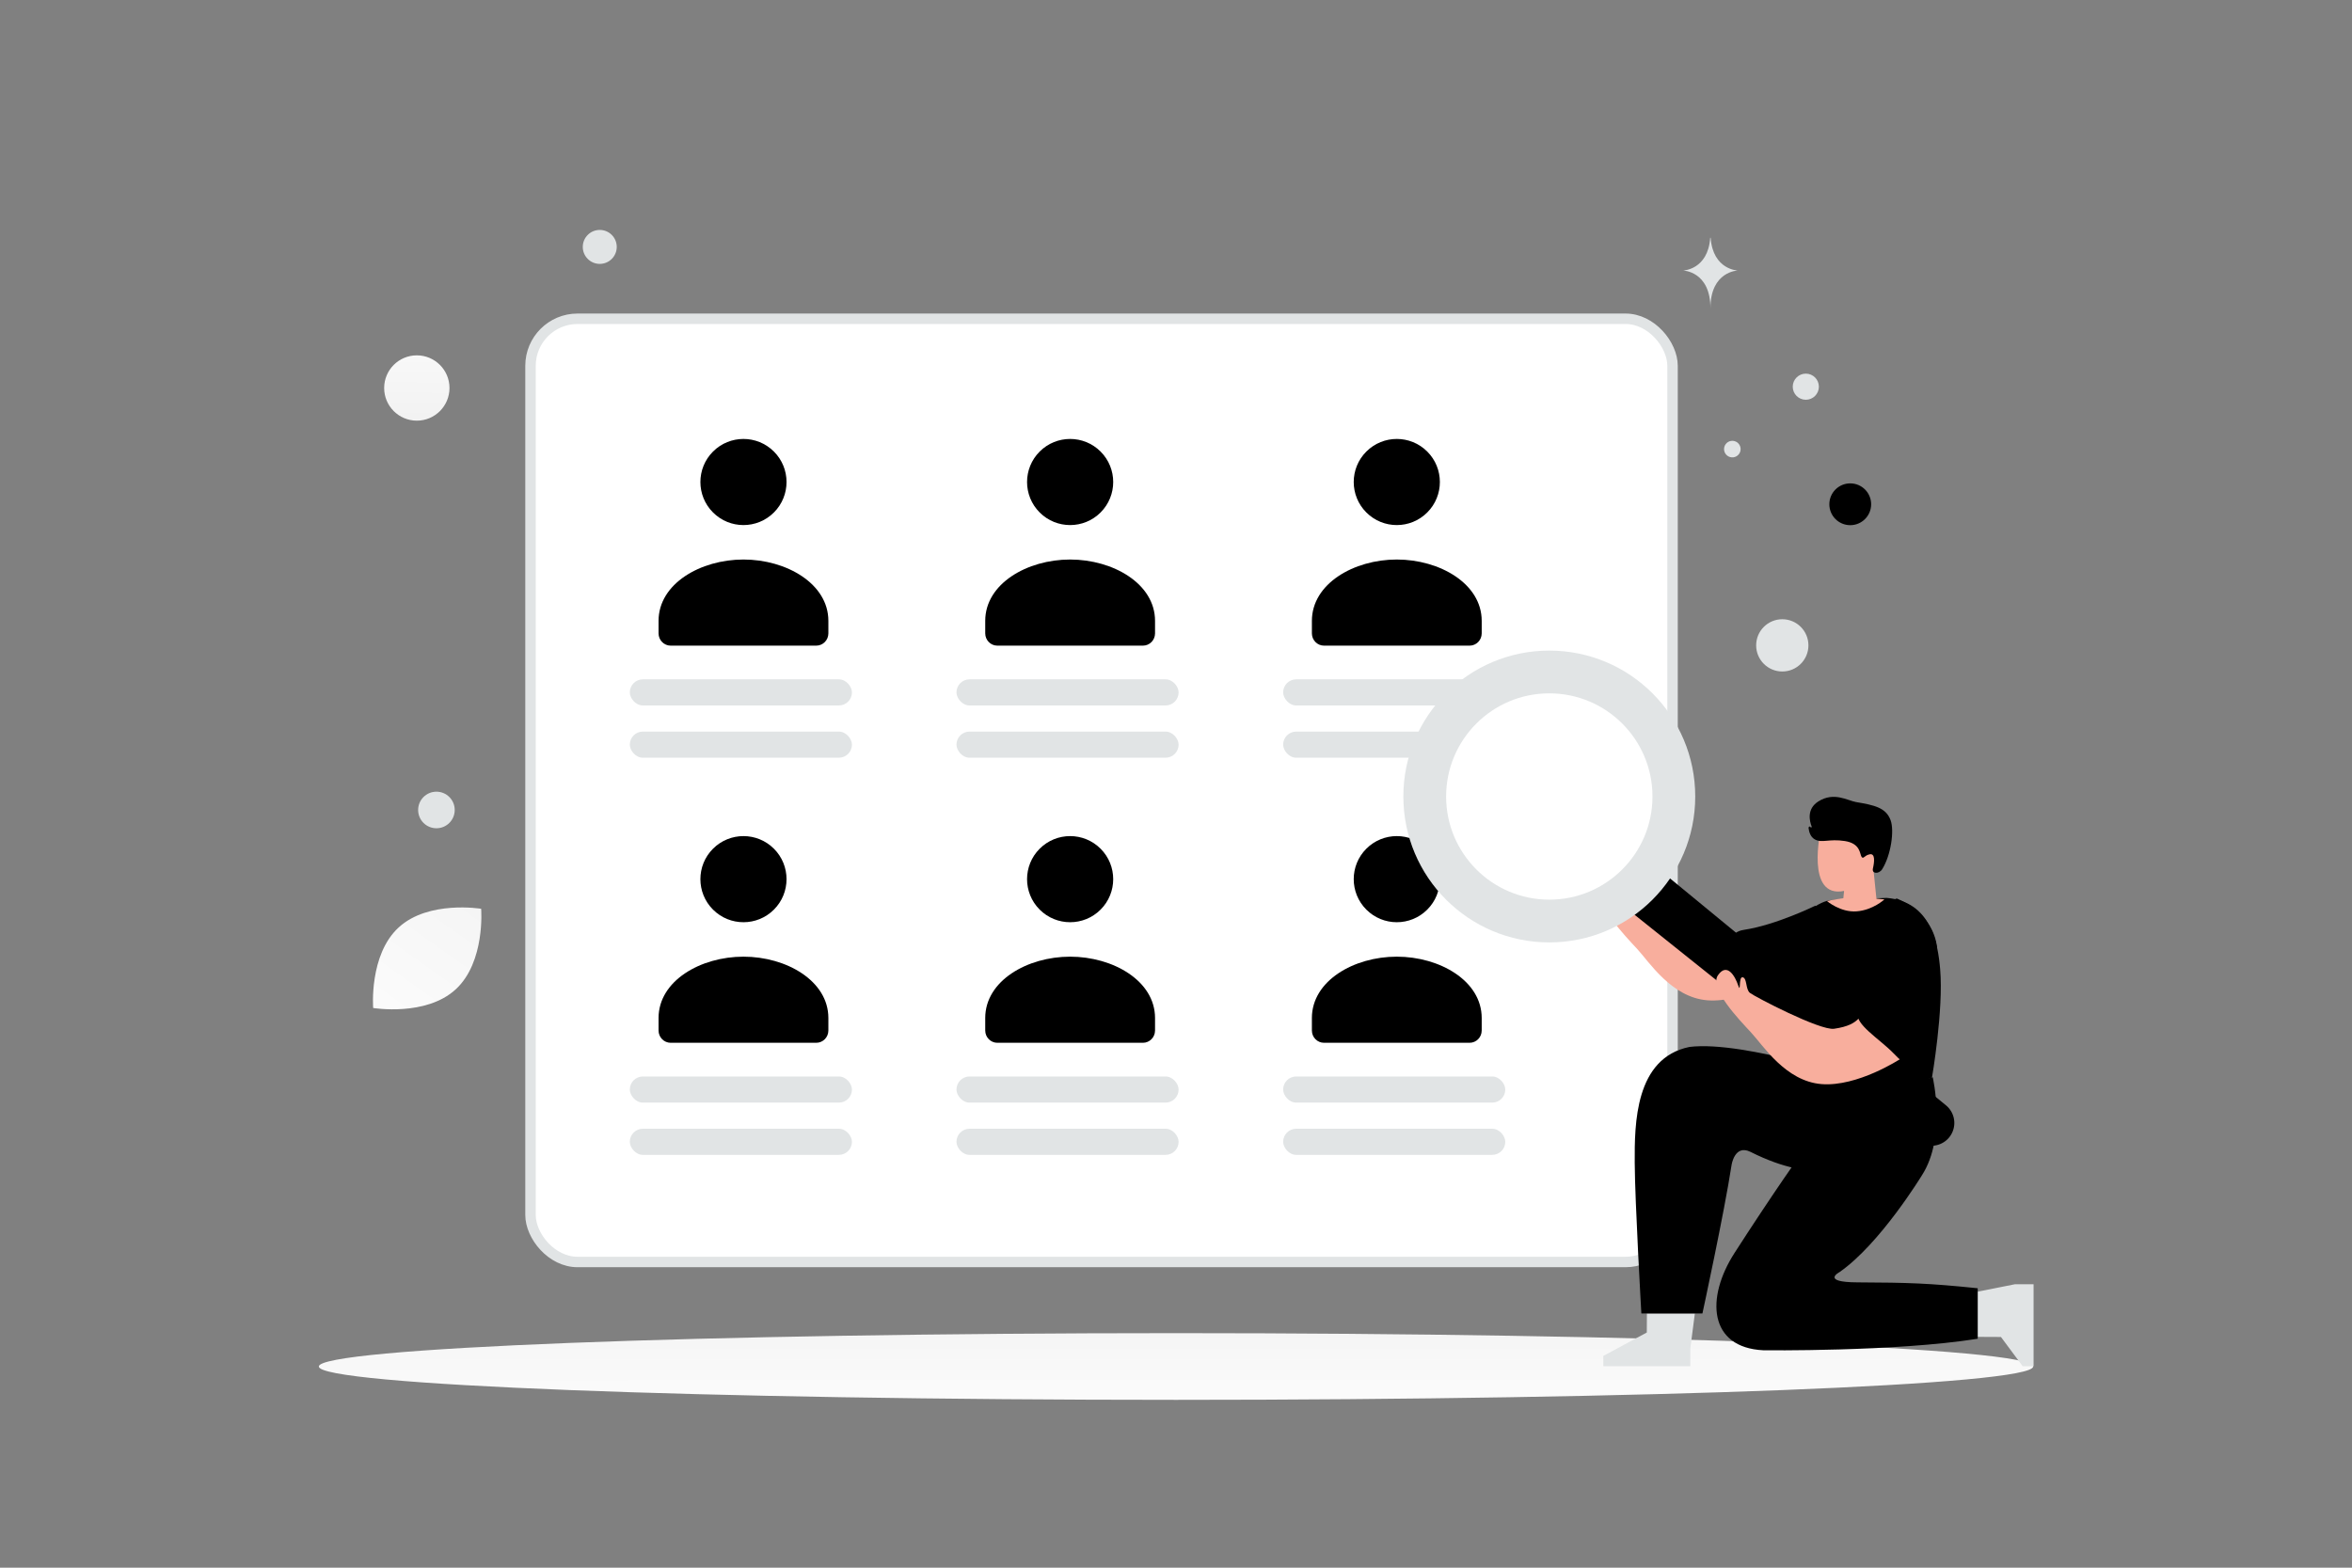 <svg width="900" height="600" viewBox="0 0 900 600" fill="none" xmlns="http://www.w3.org/2000/svg"><rect x="0" y="0" width="900" height="600" fill="#808080" stroke="none"/><path fill="transparent" d="M0 0h900v600H0z"/><path d="M450 535.766c181.149 0 328-5.715 328-12.766s-146.851-12.767-328-12.767S122 515.949 122 523c0 7.051 146.851 12.766 328 12.766z" fill="url(#a)"/><rect x="203" y="122" width="437" height="361" rx="18" fill="#fff" stroke="#E1E4E5" stroke-width="4"/><path fill-rule="evenodd" clip-rule="evenodd" d="M252 237.701v4.703c0 2.597 2.079 4.704 4.641 4.704h55.699c2.562 0 4.641-2.107 4.641-4.704v-4.778c0-14.233-16.05-23.48-32.49-23.48-16.441 0-32.491 9.252-32.491 23.48m20.837-64.799c-6.436 6.436-6.436 16.871 0 23.307 6.436 6.437 16.871 6.437 23.308 0 6.436-6.436 6.436-16.871 0-23.307-6.437-6.436-16.872-6.436-23.308 0z" fill="#000"/><rect x="241" y="260" width="85" height="10" rx="5" fill="#E1E4E5"/><rect x="241" y="280" width="85" height="10" rx="5" fill="#E1E4E5"/><path fill-rule="evenodd" clip-rule="evenodd" d="M252 389.701v4.703c0 2.597 2.079 4.704 4.641 4.704h55.699c2.562 0 4.641-2.107 4.641-4.704v-4.778c0-14.233-16.05-23.48-32.49-23.48-16.441 0-32.491 9.252-32.491 23.48m20.837-64.799c-6.436 6.436-6.436 16.871 0 23.307 6.436 6.437 16.871 6.437 23.308 0 6.436-6.436 6.436-16.871 0-23.307-6.437-6.436-16.872-6.436-23.308 0z" fill="#000"/><rect x="241" y="412" width="85" height="10" rx="5" fill="#E1E4E5"/><rect x="241" y="432" width="85" height="10" rx="5" fill="#E1E4E5"/><path fill-rule="evenodd" clip-rule="evenodd" d="M377 237.701v4.703c0 2.597 2.079 4.704 4.641 4.704h55.699c2.562 0 4.641-2.107 4.641-4.704v-4.778c0-14.233-16.05-23.48-32.49-23.48-16.441 0-32.491 9.252-32.491 23.48m20.837-64.799c-6.436 6.436-6.436 16.871 0 23.307 6.436 6.437 16.871 6.437 23.308 0 6.436-6.436 6.436-16.871 0-23.307-6.437-6.436-16.872-6.436-23.308 0z" fill="#000"/><rect x="366" y="260" width="85" height="10" rx="5" fill="#E1E4E5"/><rect x="366" y="280" width="85" height="10" rx="5" fill="#E1E4E5"/><path fill-rule="evenodd" clip-rule="evenodd" d="M377 389.701v4.703c0 2.597 2.079 4.704 4.641 4.704h55.699c2.562 0 4.641-2.107 4.641-4.704v-4.778c0-14.233-16.05-23.48-32.49-23.48-16.441 0-32.491 9.252-32.491 23.48m20.837-64.799c-6.436 6.436-6.436 16.871 0 23.307 6.436 6.437 16.871 6.437 23.308 0 6.436-6.436 6.436-16.871 0-23.307-6.437-6.436-16.872-6.436-23.308 0z" fill="#000"/><rect x="366" y="412" width="85" height="10" rx="5" fill="#E1E4E5"/><rect x="366" y="432" width="85" height="10" rx="5" fill="#E1E4E5"/><path fill-rule="evenodd" clip-rule="evenodd" d="M502 237.701v4.703c0 2.596 2.079 4.704 4.641 4.704h55.699c2.562 0 4.641-2.108 4.641-4.704v-4.778c0-14.233-16.05-23.48-32.49-23.48-16.441 0-32.491 9.252-32.491 23.48m0 152.075v4.703c0 2.596 2.079 4.704 4.641 4.704h55.699c2.562 0 4.641-2.108 4.641-4.704v-4.778c0-14.233-16.05-23.48-32.49-23.48-16.441 0-32.491 9.252-32.491 23.48m20.837-216.799c-6.436 6.436-6.436 16.871 0 23.308 6.436 6.436 16.871 6.436 23.308 0 6.436-6.437 6.436-16.872 0-23.308-6.437-6.436-16.872-6.436-23.308 0zm0 152c-6.436 6.436-6.436 16.871 0 23.308 6.436 6.436 16.871 6.436 23.308 0 6.436-6.437 6.436-16.872 0-23.308-6.437-6.436-16.872-6.436-23.308 0z" fill="#000"/><rect x="491" y="260" width="85" height="10" rx="5" fill="#E1E4E5"/><rect x="491" y="412" width="85" height="10" rx="5" fill="#E1E4E5"/><rect x="491" y="280" width="62" height="10" rx="5" fill="#E1E4E5"/><rect x="491" y="432" width="85" height="10" rx="5" fill="#E1E4E5"/><path d="M683.358 373.294s-16.259 10.64-30.005 9.55c-13.747-1.09-22.322-14.748-26.925-19.706-4.599-4.958-16.193-16.939-12.715-21.963 3.478-5.024 6.57.387 7.729 3.865 1.16 3.478.02-3.455 1.751-3.08 1.728.375 1.04 4.583 2.736 5.959 1.697 1.372 26.817 14.512 32.227 13.739 5.411-.773 7.78-2.257 9.303-3.834 1.518-1.58 17.912 12.035 15.899 15.47z" fill="#F8AE9D"/><path d="m630.196 502.706-.043 7.285-16.645 8.969v3.923h33.29v-6.724l1.743-13.453h-18.345z" fill="#E1E4E5"/><path d="M713.695 413.839s-45.954-15.706-67.179-13.152c-20.904 4.251-21.062 29.464-20.985 44.297.078 14.832 2.539 57.73 2.539 57.73h23.366s8.359-38.581 11.149-56.78c0 0 1.148-8.146 7.297-5.055 25.174 12.661 40.988 6.957 43.86-5.024 2.871-11.98-.047-22.016-.047-22.016z" fill="#000000"/><path d="M694.696 346.605s-15.037 7.401-27.265 9.252c-12.753 1.932 5.024 18.55 18.937 18.55s8.328-27.802 8.328-27.802z" fill="#000"/><path d="m756.751 511.656 8.92.043 8.32 11.207h4.162v-31.388h-7.134l-14.268 2.844v17.294z" fill="#E1E4E5"/><path d="M756.778 512.375v-19.323c-18.856-1.932-26.229-2.16-46.032-2.253-14.222-.066-6.844-3.931-6.844-3.931 15.574-10.821 31.562-37.1 31.562-37.1 9.426-14.686 4.101-37.487 4.101-37.487s-17.217 5.024-31.972 4.251c0 0-15.985 19.71-43.86 62.994-11.138 17.294-9.863 36.265 11.057 37.262 0 0 50.425.611 81.988-4.413z" fill="#000000"/><path d="M700.049 344.526s-13.295 2.443-14.922 19.656c-1.213 12.846-.212 30.268-.212 35.871 0 5.604-2.856 5.133 1.066 6.814 3.923 1.681 24.734 18.55 53.302 5.518 0 0 4.459-25.823 3.122-41.459-.842-9.836-3.478-25.894-20.498-27.273l-21.858.873z" fill="#000"/><path d="m704.037 317.729-7.308-.17s-6.036 26.434 8.912 23.427l-.282 2.79s-4.572.669-6.303 1.056c0 0 5.186 4.463 11.431 3.965 6.245-.499 10.601-4.568 10.601-4.568l-3.069-.31-1.136-11.099s3.571-1.893 3.795-4.123c.224-2.23-.278-2.845-1.893-3.571-1.616-.727-4.128 1.839-4.128 1.839s-2.284-5.298-2.504-8.703l-8.116-.533z" fill="#F8AE9D"/><path d="m633.809 331.896 110.83 91.152a8.723 8.723 0 0 1 1.275 12.193 8.727 8.727 0 0 1-12.251 1.372l-112.607-90.031 12.753-14.686z" fill="#000000"/><path d="M592.844 249c30.844 0 55.844 25 55.844 55.844s-25 55.844-55.844 55.844-55.844-25-55.844-55.844S562 249 592.844 249zm0 95.325c21.804 0 39.481-17.677 39.481-39.481 0-21.804-17.677-39.481-39.481-39.481-21.804 0-39.481 17.677-39.481 39.481 0 21.804 17.677 39.481 39.481 39.481z" fill="#E1E4E5"/><path d="M727.028 405.371s-16.258 10.639-30.005 9.549c-13.746-1.089-22.322-14.747-26.925-19.705-4.599-4.959-16.193-16.939-12.715-21.963 3.479-5.024 6.57.386 7.73 3.865 1.159 3.478.019-3.455 1.75-3.081 1.728.375 1.04 4.584 2.737 5.96 1.696 1.372 26.816 14.511 32.227 13.739 5.41-.773 7.779-2.257 9.302-3.834 1.519-1.581 17.913 12.034 15.899 15.47z" fill="#F8AE9D"/><path d="M741.231 362.667s.788 24.88-5.009 35.315c-5.797 10.434-6.211 10.774-11.609 5.194-5.395-5.581-15.057-11.223-13.704-15.745 1.352-4.521 4.131-12.324 5.217-19.207 1.159-7.343 3.864-22.415 9.661-24.347 0 0 13.882 5.12 15.444 18.79z" fill="#000"/><path d="M720.235 332.662c-1.194 1.906-4.055 1.897-3.552-.295.571-2.492.927-5.795-1.198-5.405-2.124.391-2.408 2.023-3.148.973-.741-1.051-.316-5.097-6.412-6.048-6.097-.948-8.818.908-11.528-.652-1.624-.934-2.162-2.855-2.333-4.247-.048-.395.29-.903.514-.575.213.311.827.359.689.01-.857-2.161-1.983-6.792 2.489-9.665 5.988-3.846 11.28-.326 14.444.212 6.971 1.186 11.457 2.099 13.247 6.946 1.483 4.021.132 13.41-3.212 18.746z" fill="#000000"/><path d="M174.364 378.662c-11.407 10.485-31.568 7.125-31.568 7.125s-1.653-20.359 9.763-30.838c11.407-10.485 31.558-7.132 31.558-7.132s1.654 20.359-9.753 30.845z" fill="url(#b)"/><circle r="7" transform="matrix(1 0 0 -1 167 310)" fill="#E1E4E5"/><circle cx="708" cy="193" r="8" fill="#000000"/><circle cx="682" cy="247" r="10" fill="#E1E4E5"/><circle cx="662.883" cy="171.883" r="3.171" transform="rotate(105 662.883 171.883)" fill="#E1E4E5"/><circle cx="691" cy="148" r="5" fill="#E1E4E5"/><path d="M654.578 91h-.152C653.522 103.346 644 103.536 644 103.536s10.5.198 10.5 14.464c0-14.266 10.5-14.464 10.5-14.464s-9.518-.19-10.422-12.536z" fill="#E1E4E5"/><circle r="12.5" transform="matrix(1 0 0 -1 159.5 148.5)" fill="url(#c)"/><circle r="6.5" transform="matrix(-1 0 0 1 229.5 94.5)" fill="#E1E4E5"/><defs><linearGradient id="a" x1="463.987" y1="550.082" x2="463.957" y2="482.449" gradientUnits="userSpaceOnUse"><stop stop-color="#fff"/><stop offset="1" stop-color="#EEE"/></linearGradient><linearGradient id="b" x1="129.175" y1="414.161" x2="213.835" y2="295.253" gradientUnits="userSpaceOnUse"><stop stop-color="#fff"/><stop offset="1" stop-color="#EEE"/></linearGradient><linearGradient id="c" x1="13.033" y1="39.016" x2="12.262" y2="-27.196" gradientUnits="userSpaceOnUse"><stop stop-color="#fff"/><stop offset="1" stop-color="#EEE"/></linearGradient></defs></svg>